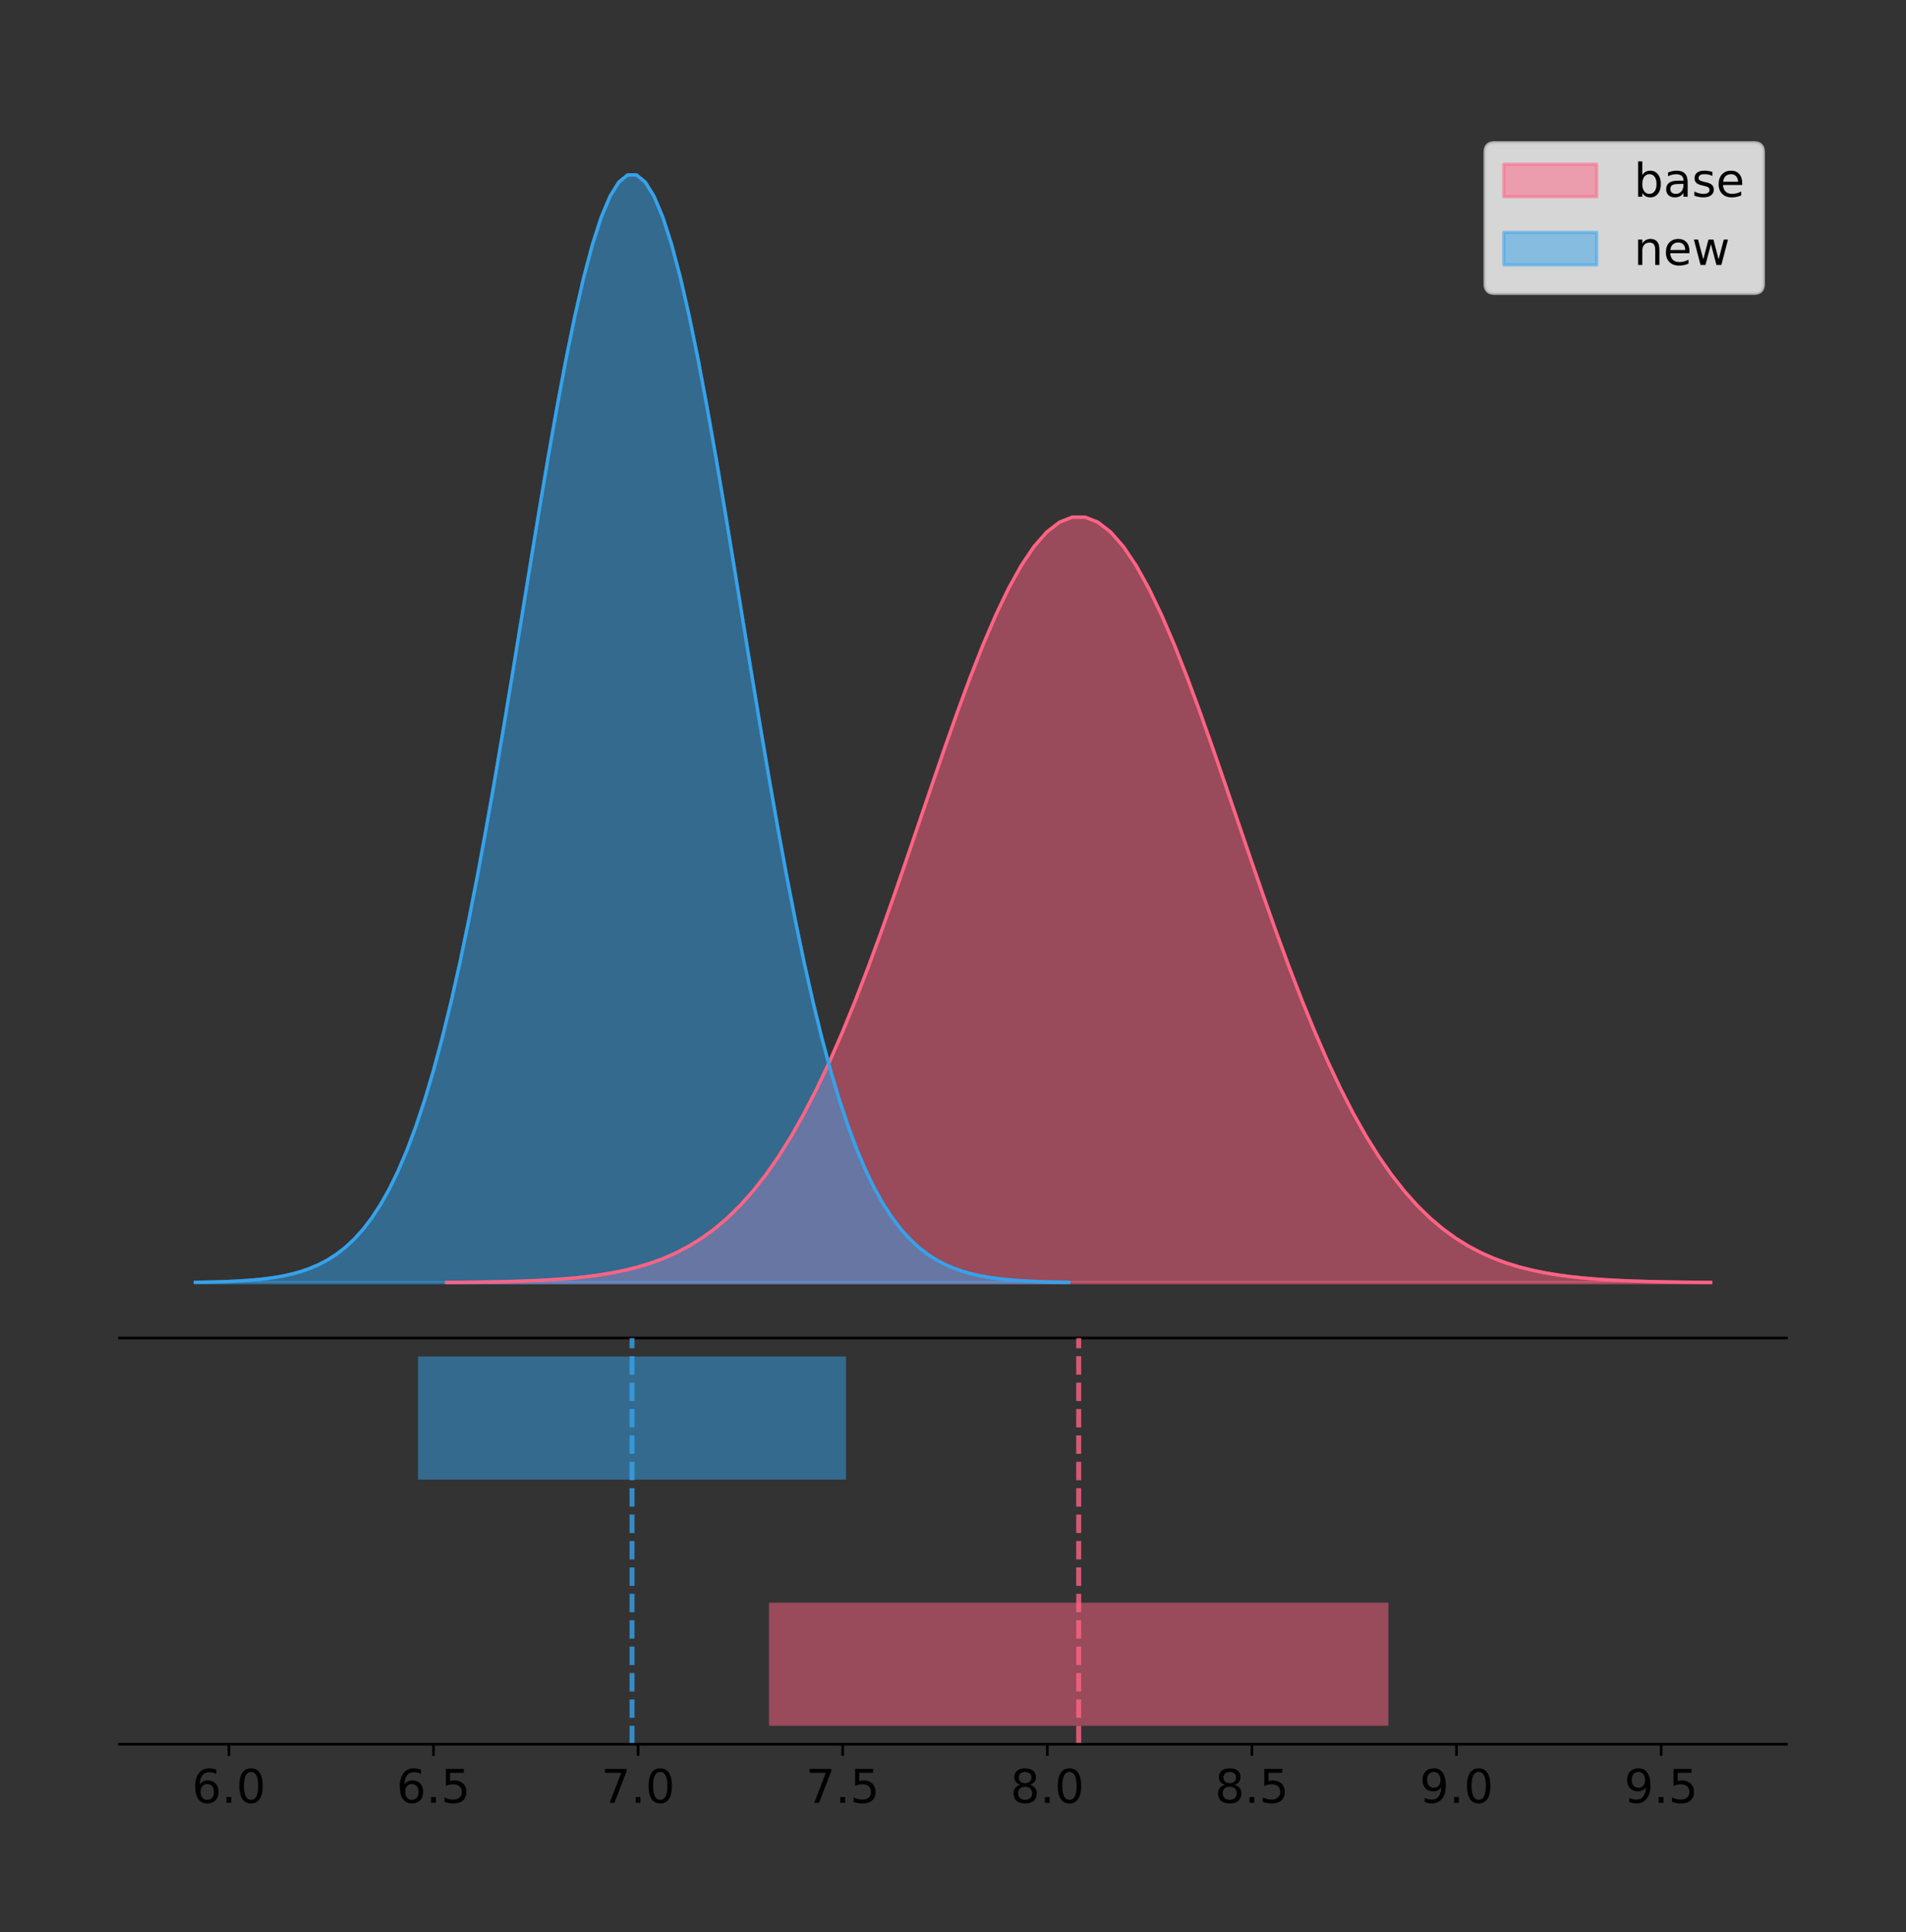 <?xml version="1.0" encoding="utf-8" standalone="no"?>
<!DOCTYPE svg PUBLIC "-//W3C//DTD SVG 1.1//EN"
  "http://www.w3.org/Graphics/SVG/1.1/DTD/svg11.dtd">
<!-- Created with matplotlib (https://matplotlib.org/) -->
<svg height="581.789pt" version="1.1" viewBox="0 0 574.2 581.789" width="574.2pt" xmlns="http://www.w3.org/2000/svg" xmlns:xlink="http://www.w3.org/1999/xlink">
 <rect x="0" y="0" width="574.2" height="581.789" fill="#333333" stroke="none"/>
 <defs>
  <style type="text/css">
*{stroke-linecap:butt;stroke-linejoin:round;}
  </style>
 </defs>
 <g id="figure_1">
  <g id="patch_1">
   <path d="M 0 581.789 
L 574.2 581.789 
L 574.2 0 
L 0 0 
z
" style="fill:none;"/>
  </g>
  <g id="axes_1">
   <g id="patch_2">
    <path d="M 36 402.93 
L 538.2 402.93 
L 538.2 36 
L 36 36 
z
" style="fill:none;"/>
   </g>
   <g id="PolyCollection_1">
    <defs>
     <path d="M 134.556 -195.538 
L 134.556 -195.615 
L 138.403 -195.645 
L 142.25 -195.684 
L 146.096 -195.736 
L 149.943 -195.806 
L 153.79 -195.897 
L 157.636 -196.017 
L 161.483 -196.172 
L 165.329 -196.372 
L 169.176 -196.628 
L 173.023 -196.953 
L 176.869 -197.363 
L 180.716 -197.877 
L 184.563 -198.516 
L 188.409 -199.306 
L 192.256 -200.273 
L 196.103 -201.45 
L 199.949 -202.872 
L 203.796 -204.576 
L 207.642 -206.604 
L 211.489 -208.999 
L 215.336 -211.805 
L 219.182 -215.069 
L 223.029 -218.834 
L 226.876 -223.145 
L 230.722 -228.04 
L 234.569 -233.555 
L 238.415 -239.716 
L 242.262 -246.541 
L 246.109 -254.037 
L 249.955 -262.198 
L 253.802 -271.004 
L 257.649 -280.416 
L 261.495 -290.381 
L 265.342 -300.827 
L 269.188 -311.662 
L 273.035 -322.778 
L 276.882 -334.051 
L 280.728 -345.341 
L 284.575 -356.497 
L 288.422 -367.359 
L 292.268 -377.759 
L 296.115 -387.531 
L 299.961 -396.511 
L 303.808 -404.541 
L 307.655 -411.478 
L 311.501 -417.192 
L 315.348 -421.577 
L 319.195 -424.549 
L 323.041 -426.049 
L 326.888 -426.049 
L 330.735 -424.549 
L 334.581 -421.577 
L 338.428 -417.192 
L 342.274 -411.478 
L 346.121 -404.541 
L 349.968 -396.511 
L 353.814 -387.531 
L 357.661 -377.759 
L 361.508 -367.359 
L 365.354 -356.497 
L 369.201 -345.341 
L 373.047 -334.051 
L 376.894 -322.778 
L 380.741 -311.662 
L 384.587 -300.827 
L 388.434 -290.381 
L 392.281 -280.416 
L 396.127 -271.004 
L 399.974 -262.198 
L 403.82 -254.037 
L 407.667 -246.541 
L 411.514 -239.716 
L 415.36 -233.555 
L 419.207 -228.04 
L 423.054 -223.145 
L 426.9 -218.834 
L 430.747 -215.069 
L 434.594 -211.805 
L 438.44 -208.999 
L 442.287 -206.604 
L 446.133 -204.576 
L 449.98 -202.872 
L 453.827 -201.45 
L 457.673 -200.273 
L 461.52 -199.306 
L 465.367 -198.516 
L 469.213 -197.877 
L 473.06 -197.363 
L 476.906 -196.953 
L 480.753 -196.628 
L 484.6 -196.372 
L 488.446 -196.172 
L 492.293 -196.017 
L 496.14 -195.897 
L 499.986 -195.806 
L 503.833 -195.736 
L 507.679 -195.684 
L 511.526 -195.645 
L 515.373 -195.615 
L 515.373 -195.538 
L 515.373 -195.538 
L 511.526 -195.538 
L 507.679 -195.538 
L 503.833 -195.538 
L 499.986 -195.538 
L 496.14 -195.538 
L 492.293 -195.538 
L 488.446 -195.538 
L 484.6 -195.538 
L 480.753 -195.538 
L 476.906 -195.538 
L 473.06 -195.538 
L 469.213 -195.538 
L 465.367 -195.538 
L 461.52 -195.538 
L 457.673 -195.538 
L 453.827 -195.538 
L 449.98 -195.538 
L 446.133 -195.538 
L 442.287 -195.538 
L 438.44 -195.538 
L 434.594 -195.538 
L 430.747 -195.538 
L 426.9 -195.538 
L 423.054 -195.538 
L 419.207 -195.538 
L 415.36 -195.538 
L 411.514 -195.538 
L 407.667 -195.538 
L 403.82 -195.538 
L 399.974 -195.538 
L 396.127 -195.538 
L 392.281 -195.538 
L 388.434 -195.538 
L 384.587 -195.538 
L 380.741 -195.538 
L 376.894 -195.538 
L 373.047 -195.538 
L 369.201 -195.538 
L 365.354 -195.538 
L 361.508 -195.538 
L 357.661 -195.538 
L 353.814 -195.538 
L 349.968 -195.538 
L 346.121 -195.538 
L 342.274 -195.538 
L 338.428 -195.538 
L 334.581 -195.538 
L 330.735 -195.538 
L 326.888 -195.538 
L 323.041 -195.538 
L 319.195 -195.538 
L 315.348 -195.538 
L 311.501 -195.538 
L 307.655 -195.538 
L 303.808 -195.538 
L 299.961 -195.538 
L 296.115 -195.538 
L 292.268 -195.538 
L 288.422 -195.538 
L 284.575 -195.538 
L 280.728 -195.538 
L 276.882 -195.538 
L 273.035 -195.538 
L 269.188 -195.538 
L 265.342 -195.538 
L 261.495 -195.538 
L 257.649 -195.538 
L 253.802 -195.538 
L 249.955 -195.538 
L 246.109 -195.538 
L 242.262 -195.538 
L 238.415 -195.538 
L 234.569 -195.538 
L 230.722 -195.538 
L 226.876 -195.538 
L 223.029 -195.538 
L 219.182 -195.538 
L 215.336 -195.538 
L 211.489 -195.538 
L 207.642 -195.538 
L 203.796 -195.538 
L 199.949 -195.538 
L 196.103 -195.538 
L 192.256 -195.538 
L 188.409 -195.538 
L 184.563 -195.538 
L 180.716 -195.538 
L 176.869 -195.538 
L 173.023 -195.538 
L 169.176 -195.538 
L 165.329 -195.538 
L 161.483 -195.538 
L 157.636 -195.538 
L 153.79 -195.538 
L 149.943 -195.538 
L 146.096 -195.538 
L 142.25 -195.538 
L 138.403 -195.538 
L 134.556 -195.538 
z
" id="mddedfb2ee9" style="stroke:#ff6384;stroke-opacity:0.5;"/>
    </defs>
    <g clip-path="url(#pab72a6deb8)">
     <use style="fill:#ff6384;fill-opacity:0.5;stroke:#ff6384;stroke-opacity:0.5;" x="0" xlink:href="#mddedfb2ee9" y="581.789"/>
    </g>
   </g>
   <g id="PolyCollection_2">
    <defs>
     <path d="M 58.827 -195.538 
L 58.827 -195.65 
L 61.485 -195.692 
L 64.144 -195.749 
L 66.802 -195.825 
L 69.46 -195.925 
L 72.118 -196.058 
L 74.776 -196.23 
L 77.434 -196.455 
L 80.093 -196.744 
L 82.751 -197.115 
L 85.409 -197.585 
L 88.067 -198.179 
L 90.725 -198.923 
L 93.383 -199.848 
L 96.042 -200.99 
L 98.7 -202.39 
L 101.358 -204.093 
L 104.016 -206.151 
L 106.674 -208.617 
L 109.332 -211.552 
L 111.991 -215.017 
L 114.649 -219.078 
L 117.307 -223.801 
L 119.965 -229.25 
L 122.623 -235.488 
L 125.281 -242.572 
L 127.939 -250.552 
L 130.598 -259.468 
L 133.256 -269.344 
L 135.914 -280.192 
L 138.572 -292.002 
L 141.23 -304.744 
L 143.888 -318.365 
L 146.547 -332.786 
L 149.205 -347.901 
L 151.863 -363.58 
L 154.521 -379.667 
L 157.179 -395.98 
L 159.837 -412.318 
L 162.496 -428.462 
L 165.154 -444.18 
L 167.812 -459.23 
L 170.47 -473.372 
L 173.128 -486.366 
L 175.786 -497.987 
L 178.445 -508.025 
L 181.103 -516.294 
L 183.761 -522.64 
L 186.419 -526.94 
L 189.077 -529.111 
L 191.735 -529.111 
L 194.394 -526.94 
L 197.052 -522.64 
L 199.71 -516.294 
L 202.368 -508.025 
L 205.026 -497.987 
L 207.684 -486.366 
L 210.343 -473.372 
L 213.001 -459.23 
L 215.659 -444.18 
L 218.317 -428.462 
L 220.975 -412.318 
L 223.633 -395.98 
L 226.291 -379.667 
L 228.95 -363.58 
L 231.608 -347.901 
L 234.266 -332.786 
L 236.924 -318.365 
L 239.582 -304.744 
L 242.24 -292.002 
L 244.899 -280.192 
L 247.557 -269.344 
L 250.215 -259.468 
L 252.873 -250.552 
L 255.531 -242.572 
L 258.189 -235.488 
L 260.848 -229.25 
L 263.506 -223.801 
L 266.164 -219.078 
L 268.822 -215.017 
L 271.48 -211.552 
L 274.138 -208.617 
L 276.797 -206.151 
L 279.455 -204.093 
L 282.113 -202.39 
L 284.771 -200.99 
L 287.429 -199.848 
L 290.087 -198.923 
L 292.746 -198.179 
L 295.404 -197.585 
L 298.062 -197.115 
L 300.72 -196.744 
L 303.378 -196.455 
L 306.036 -196.23 
L 308.695 -196.058 
L 311.353 -195.925 
L 314.011 -195.825 
L 316.669 -195.749 
L 319.327 -195.692 
L 321.985 -195.65 
L 321.985 -195.538 
L 321.985 -195.538 
L 319.327 -195.538 
L 316.669 -195.538 
L 314.011 -195.538 
L 311.353 -195.538 
L 308.695 -195.538 
L 306.036 -195.538 
L 303.378 -195.538 
L 300.72 -195.538 
L 298.062 -195.538 
L 295.404 -195.538 
L 292.746 -195.538 
L 290.087 -195.538 
L 287.429 -195.538 
L 284.771 -195.538 
L 282.113 -195.538 
L 279.455 -195.538 
L 276.797 -195.538 
L 274.138 -195.538 
L 271.48 -195.538 
L 268.822 -195.538 
L 266.164 -195.538 
L 263.506 -195.538 
L 260.848 -195.538 
L 258.189 -195.538 
L 255.531 -195.538 
L 252.873 -195.538 
L 250.215 -195.538 
L 247.557 -195.538 
L 244.899 -195.538 
L 242.24 -195.538 
L 239.582 -195.538 
L 236.924 -195.538 
L 234.266 -195.538 
L 231.608 -195.538 
L 228.95 -195.538 
L 226.291 -195.538 
L 223.633 -195.538 
L 220.975 -195.538 
L 218.317 -195.538 
L 215.659 -195.538 
L 213.001 -195.538 
L 210.343 -195.538 
L 207.684 -195.538 
L 205.026 -195.538 
L 202.368 -195.538 
L 199.71 -195.538 
L 197.052 -195.538 
L 194.394 -195.538 
L 191.735 -195.538 
L 189.077 -195.538 
L 186.419 -195.538 
L 183.761 -195.538 
L 181.103 -195.538 
L 178.445 -195.538 
L 175.786 -195.538 
L 173.128 -195.538 
L 170.47 -195.538 
L 167.812 -195.538 
L 165.154 -195.538 
L 162.496 -195.538 
L 159.837 -195.538 
L 157.179 -195.538 
L 154.521 -195.538 
L 151.863 -195.538 
L 149.205 -195.538 
L 146.547 -195.538 
L 143.888 -195.538 
L 141.23 -195.538 
L 138.572 -195.538 
L 135.914 -195.538 
L 133.256 -195.538 
L 130.598 -195.538 
L 127.939 -195.538 
L 125.281 -195.538 
L 122.623 -195.538 
L 119.965 -195.538 
L 117.307 -195.538 
L 114.649 -195.538 
L 111.991 -195.538 
L 109.332 -195.538 
L 106.674 -195.538 
L 104.016 -195.538 
L 101.358 -195.538 
L 98.7 -195.538 
L 96.042 -195.538 
L 93.383 -195.538 
L 90.725 -195.538 
L 88.067 -195.538 
L 85.409 -195.538 
L 82.751 -195.538 
L 80.093 -195.538 
L 77.434 -195.538 
L 74.776 -195.538 
L 72.118 -195.538 
L 69.46 -195.538 
L 66.802 -195.538 
L 64.144 -195.538 
L 61.485 -195.538 
L 58.827 -195.538 
z
" id="md0646964f2" style="stroke:#36a2eb;stroke-opacity:0.5;"/>
    </defs>
    <g clip-path="url(#pab72a6deb8)">
     <use style="fill:#36a2eb;fill-opacity:0.5;stroke:#36a2eb;stroke-opacity:0.5;" x="0" xlink:href="#md0646964f2" y="581.789"/>
    </g>
   </g>
   <g id="line2d_1">
    <path clip-path="url(#pab72a6deb8)" d="M 134.556 386.174 
L 138.403 386.145 
L 142.25 386.106 
L 146.096 386.053 
L 149.943 385.984 
L 153.79 385.892 
L 157.636 385.773 
L 161.483 385.618 
L 165.329 385.418 
L 169.176 385.162 
L 173.023 384.837 
L 176.869 384.426 
L 180.716 383.912 
L 184.563 383.273 
L 188.409 382.484 
L 192.256 381.516 
L 196.103 380.339 
L 199.949 378.918 
L 203.796 377.213 
L 207.642 375.185 
L 211.489 372.791 
L 215.336 369.984 
L 219.182 366.721 
L 223.029 362.955 
L 226.876 358.644 
L 230.722 353.749 
L 234.569 348.234 
L 238.415 342.074 
L 242.262 335.249 
L 246.109 327.752 
L 249.955 319.591 
L 253.802 310.786 
L 257.649 301.373 
L 261.495 291.408 
L 265.342 280.963 
L 269.188 270.128 
L 273.035 259.012 
L 276.882 247.739 
L 280.728 236.448 
L 284.575 225.292 
L 288.422 214.431 
L 292.268 204.03 
L 296.115 194.258 
L 299.961 185.279 
L 303.808 177.248 
L 307.655 170.312 
L 311.501 164.597 
L 315.348 160.212 
L 319.195 157.241 
L 323.041 155.74 
L 326.888 155.74 
L 330.735 157.241 
L 334.581 160.212 
L 338.428 164.597 
L 342.274 170.312 
L 346.121 177.248 
L 349.968 185.279 
L 353.814 194.258 
L 357.661 204.03 
L 361.508 214.431 
L 365.354 225.292 
L 369.201 236.448 
L 373.047 247.739 
L 376.894 259.012 
L 380.741 270.128 
L 384.587 280.963 
L 388.434 291.408 
L 392.281 301.373 
L 396.127 310.786 
L 399.974 319.591 
L 403.82 327.752 
L 407.667 335.249 
L 411.514 342.074 
L 415.36 348.234 
L 419.207 353.749 
L 423.054 358.644 
L 426.9 362.955 
L 430.747 366.721 
L 434.594 369.984 
L 438.44 372.791 
L 442.287 375.185 
L 446.133 377.213 
L 449.98 378.918 
L 453.827 380.339 
L 457.673 381.516 
L 461.52 382.484 
L 465.367 383.273 
L 469.213 383.912 
L 473.06 384.426 
L 476.906 384.837 
L 480.753 385.162 
L 484.6 385.418 
L 488.446 385.618 
L 492.293 385.773 
L 496.14 385.892 
L 499.986 385.984 
L 503.833 386.053 
L 507.679 386.106 
L 511.526 386.145 
L 515.373 386.174 
" style="fill:none;stroke:#ff6384;stroke-linecap:square;"/>
   </g>
   <g id="line2d_2">
    <path clip-path="url(#pab72a6deb8)" d="M 58.827 386.139 
L 61.485 386.097 
L 64.144 386.04 
L 66.802 385.965 
L 69.46 385.864 
L 72.118 385.732 
L 74.776 385.559 
L 77.434 385.334 
L 80.093 385.045 
L 82.751 384.675 
L 85.409 384.204 
L 88.067 383.61 
L 90.725 382.867 
L 93.383 381.941 
L 96.042 380.799 
L 98.7 379.399 
L 101.358 377.696 
L 104.016 375.639 
L 106.674 373.172 
L 109.332 370.238 
L 111.991 366.772 
L 114.649 362.711 
L 117.307 357.989 
L 119.965 352.539 
L 122.623 346.301 
L 125.281 339.217 
L 127.939 331.237 
L 130.598 322.322 
L 133.256 312.445 
L 135.914 301.597 
L 138.572 289.787 
L 141.23 277.045 
L 143.888 263.424 
L 146.547 249.004 
L 149.205 233.888 
L 151.863 218.209 
L 154.521 202.123 
L 157.179 185.809 
L 159.837 169.471 
L 162.496 153.327 
L 165.154 137.61 
L 167.812 122.559 
L 170.47 108.418 
L 173.128 95.423 
L 175.786 83.803 
L 178.445 73.765 
L 181.103 65.495 
L 183.761 59.15 
L 186.419 54.85 
L 189.077 52.679 
L 191.735 52.679 
L 194.394 54.85 
L 197.052 59.15 
L 199.71 65.495 
L 202.368 73.765 
L 205.026 83.803 
L 207.684 95.423 
L 210.343 108.418 
L 213.001 122.559 
L 215.659 137.61 
L 218.317 153.327 
L 220.975 169.471 
L 223.633 185.809 
L 226.291 202.123 
L 228.95 218.209 
L 231.608 233.888 
L 234.266 249.004 
L 236.924 263.424 
L 239.582 277.045 
L 242.24 289.787 
L 244.899 301.597 
L 247.557 312.445 
L 250.215 322.322 
L 252.873 331.237 
L 255.531 339.217 
L 258.189 346.301 
L 260.848 352.539 
L 263.506 357.989 
L 266.164 362.711 
L 268.822 366.772 
L 271.48 370.238 
L 274.138 373.172 
L 276.797 375.639 
L 279.455 377.696 
L 282.113 379.399 
L 284.771 380.799 
L 287.429 381.941 
L 290.087 382.867 
L 292.746 383.61 
L 295.404 384.204 
L 298.062 384.675 
L 300.72 385.045 
L 303.378 385.334 
L 306.036 385.559 
L 308.695 385.732 
L 311.353 385.864 
L 314.011 385.965 
L 316.669 386.04 
L 319.327 386.097 
L 321.985 386.139 
" style="fill:none;stroke:#36a2eb;stroke-linecap:square;"/>
   </g>
   <g id="patch_3">
    <path d="M 36 402.93 
L 538.2 402.93 
" style="fill:none;stroke:#000000;stroke-linecap:square;stroke-linejoin:miter;stroke-width:0.8;"/>
   </g>
   <g id="legend_1">
    <g id="patch_4">
     <path d="M 450.225 88.299 
L 528.4 88.299 
Q 531.2 88.299 531.2 85.499 
L 531.2 45.8 
Q 531.2 43 528.4 43 
L 450.225 43 
Q 447.425 43 447.425 45.8 
L 447.425 85.499 
Q 447.425 88.299 450.225 88.299 
z
" style="fill:#ffffff;opacity:0.8;stroke:#cccccc;stroke-linejoin:miter;"/>
    </g>
    <g id="patch_5">
     <path d="M 453.025 59.238 
L 481.025 59.238 
L 481.025 49.438 
L 453.025 49.438 
z
" style="fill:#ff6384;opacity:0.5;stroke:#ff6384;stroke-linejoin:miter;"/>
    </g>
    <g id="text_1">
     <!-- base -->
     <defs>
      <path d="M 48.688 27.297 
Q 48.688 37.203 44.609 42.844 
Q 40.531 48.484 33.406 48.484 
Q 26.266 48.484 22.188 42.844 
Q 18.109 37.203 18.109 27.297 
Q 18.109 17.391 22.188 11.75 
Q 26.266 6.109 33.406 6.109 
Q 40.531 6.109 44.609 11.75 
Q 48.688 17.391 48.688 27.297 
z
M 18.109 46.391 
Q 20.953 51.266 25.266 53.625 
Q 29.594 56 35.594 56 
Q 45.562 56 51.781 48.094 
Q 58.016 40.188 58.016 27.297 
Q 58.016 14.406 51.781 6.484 
Q 45.562 -1.422 35.594 -1.422 
Q 29.594 -1.422 25.266 0.953 
Q 20.953 3.328 18.109 8.203 
L 18.109 0 
L 9.078 0 
L 9.078 75.984 
L 18.109 75.984 
z
" id="DejaVuSans-98"/>
      <path d="M 34.281 27.484 
Q 23.391 27.484 19.188 25 
Q 14.984 22.516 14.984 16.5 
Q 14.984 11.719 18.141 8.906 
Q 21.297 6.109 26.703 6.109 
Q 34.188 6.109 38.703 11.406 
Q 43.219 16.703 43.219 25.484 
L 43.219 27.484 
z
M 52.203 31.203 
L 52.203 0 
L 43.219 0 
L 43.219 8.297 
Q 40.141 3.328 35.547 0.953 
Q 30.953 -1.422 24.312 -1.422 
Q 15.922 -1.422 10.953 3.297 
Q 6 8.016 6 15.922 
Q 6 25.141 12.172 29.828 
Q 18.359 34.516 30.609 34.516 
L 43.219 34.516 
L 43.219 35.406 
Q 43.219 41.609 39.141 45 
Q 35.062 48.391 27.688 48.391 
Q 23 48.391 18.547 47.266 
Q 14.109 46.141 10.016 43.891 
L 10.016 52.203 
Q 14.938 54.109 19.578 55.047 
Q 24.219 56 28.609 56 
Q 40.484 56 46.344 49.844 
Q 52.203 43.703 52.203 31.203 
z
" id="DejaVuSans-97"/>
      <path d="M 44.281 53.078 
L 44.281 44.578 
Q 40.484 46.531 36.375 47.5 
Q 32.281 48.484 27.875 48.484 
Q 21.188 48.484 17.844 46.438 
Q 14.5 44.391 14.5 40.281 
Q 14.5 37.156 16.891 35.375 
Q 19.281 33.594 26.516 31.984 
L 29.594 31.297 
Q 39.156 29.25 43.188 25.516 
Q 47.219 21.781 47.219 15.094 
Q 47.219 7.469 41.188 3.016 
Q 35.156 -1.422 24.609 -1.422 
Q 20.219 -1.422 15.453 -0.562 
Q 10.688 0.297 5.422 2 
L 5.422 11.281 
Q 10.406 8.688 15.234 7.391 
Q 20.062 6.109 24.812 6.109 
Q 31.156 6.109 34.562 8.281 
Q 37.984 10.453 37.984 14.406 
Q 37.984 18.062 35.516 20.016 
Q 33.062 21.969 24.703 23.781 
L 21.578 24.516 
Q 13.234 26.266 9.516 29.906 
Q 5.812 33.547 5.812 39.891 
Q 5.812 47.609 11.281 51.797 
Q 16.75 56 26.812 56 
Q 31.781 56 36.172 55.266 
Q 40.578 54.547 44.281 53.078 
z
" id="DejaVuSans-115"/>
      <path d="M 56.203 29.594 
L 56.203 25.203 
L 14.891 25.203 
Q 15.484 15.922 20.484 11.062 
Q 25.484 6.203 34.422 6.203 
Q 39.594 6.203 44.453 7.469 
Q 49.312 8.734 54.109 11.281 
L 54.109 2.781 
Q 49.266 0.734 44.188 -0.344 
Q 39.109 -1.422 33.891 -1.422 
Q 20.797 -1.422 13.156 6.188 
Q 5.516 13.812 5.516 26.812 
Q 5.516 40.234 12.766 48.109 
Q 20.016 56 32.328 56 
Q 43.359 56 49.781 48.891 
Q 56.203 41.797 56.203 29.594 
z
M 47.219 32.234 
Q 47.125 39.594 43.094 43.984 
Q 39.062 48.391 32.422 48.391 
Q 24.906 48.391 20.391 44.141 
Q 15.875 39.891 15.188 32.172 
z
" id="DejaVuSans-101"/>
     </defs>
     <g transform="translate(492.225 59.238)scale(0.14 -0.14)">
      <use xlink:href="#DejaVuSans-98"/>
      <use x="63.477" xlink:href="#DejaVuSans-97"/>
      <use x="124.756" xlink:href="#DejaVuSans-115"/>
      <use x="176.855" xlink:href="#DejaVuSans-101"/>
     </g>
    </g>
    <g id="patch_6">
     <path d="M 453.025 79.787 
L 481.025 79.787 
L 481.025 69.987 
L 453.025 69.987 
z
" style="fill:#36a2eb;opacity:0.5;stroke:#36a2eb;stroke-linejoin:miter;"/>
    </g>
    <g id="text_2">
     <!-- new -->
     <defs>
      <path d="M 54.891 33.016 
L 54.891 0 
L 45.906 0 
L 45.906 32.719 
Q 45.906 40.484 42.875 44.328 
Q 39.844 48.188 33.797 48.188 
Q 26.516 48.188 22.312 43.547 
Q 18.109 38.922 18.109 30.906 
L 18.109 0 
L 9.078 0 
L 9.078 54.688 
L 18.109 54.688 
L 18.109 46.188 
Q 21.344 51.125 25.703 53.562 
Q 30.078 56 35.797 56 
Q 45.219 56 50.047 50.172 
Q 54.891 44.344 54.891 33.016 
z
" id="DejaVuSans-110"/>
      <path d="M 4.203 54.688 
L 13.188 54.688 
L 24.422 12.016 
L 35.594 54.688 
L 46.188 54.688 
L 57.422 12.016 
L 68.609 54.688 
L 77.594 54.688 
L 63.281 0 
L 52.688 0 
L 40.922 44.828 
L 29.109 0 
L 18.5 0 
z
" id="DejaVuSans-119"/>
     </defs>
     <g transform="translate(492.225 79.787)scale(0.14 -0.14)">
      <use xlink:href="#DejaVuSans-110"/>
      <use x="63.379" xlink:href="#DejaVuSans-101"/>
      <use x="124.902" xlink:href="#DejaVuSans-119"/>
     </g>
    </g>
   </g>
  </g>
  <g id="axes_2">
   <g id="patch_7">
    <path d="M 36 525.24 
L 538.2 525.24 
L 538.2 402.93 
L 36 402.93 
z
" style="fill:none;"/>
   </g>
   <g id="patch_8">
    <path clip-path="url(#pfc96cfc822)" d="M 231.665 519.68 
L 418.265 519.68 
L 418.265 482.617 
L 231.665 482.617 
z
" style="fill:#ff6384;opacity:0.5;"/>
   </g>
   <g id="patch_9">
    <path clip-path="url(#pfc96cfc822)" d="M 125.933 445.553 
L 254.88 445.553 
L 254.88 408.49 
L 125.933 408.49 
z
" style="fill:#36a2eb;opacity:0.5;"/>
   </g>
   <g id="matplotlib.axis_1">
    <g id="xtick_1">
     <g id="line2d_3">
      <defs>
       <path d="M 0 0 
L 0 3.5 
" id="m4b792923d8" style="stroke:#000000;stroke-width:0.8;"/>
      </defs>
      <g>
       <use style="stroke:#000000;stroke-width:0.8;" x="68.953" xlink:href="#m4b792923d8" y="525.24"/>
      </g>
     </g>
     <g id="text_3">
      <!-- 6.0 -->
      <defs>
       <path d="M 33.016 40.375 
Q 26.375 40.375 22.484 35.828 
Q 18.609 31.297 18.609 23.391 
Q 18.609 15.531 22.484 10.953 
Q 26.375 6.391 33.016 6.391 
Q 39.656 6.391 43.531 10.953 
Q 47.406 15.531 47.406 23.391 
Q 47.406 31.297 43.531 35.828 
Q 39.656 40.375 33.016 40.375 
z
M 52.594 71.297 
L 52.594 62.312 
Q 48.875 64.062 45.094 64.984 
Q 41.312 65.922 37.594 65.922 
Q 27.828 65.922 22.672 59.328 
Q 17.531 52.734 16.797 39.406 
Q 19.672 43.656 24.016 45.922 
Q 28.375 48.188 33.594 48.188 
Q 44.578 48.188 50.953 41.516 
Q 57.328 34.859 57.328 23.391 
Q 57.328 12.156 50.688 5.359 
Q 44.047 -1.422 33.016 -1.422 
Q 20.359 -1.422 13.672 8.266 
Q 6.984 17.969 6.984 36.375 
Q 6.984 53.656 15.188 63.938 
Q 23.391 74.219 37.203 74.219 
Q 40.922 74.219 44.703 73.484 
Q 48.484 72.75 52.594 71.297 
z
" id="DejaVuSans-54"/>
       <path d="M 10.688 12.406 
L 21 12.406 
L 21 0 
L 10.688 0 
z
" id="DejaVuSans-46"/>
       <path d="M 31.781 66.406 
Q 24.172 66.406 20.328 58.906 
Q 16.5 51.422 16.5 36.375 
Q 16.5 21.391 20.328 13.891 
Q 24.172 6.391 31.781 6.391 
Q 39.453 6.391 43.281 13.891 
Q 47.125 21.391 47.125 36.375 
Q 47.125 51.422 43.281 58.906 
Q 39.453 66.406 31.781 66.406 
z
M 31.781 74.219 
Q 44.047 74.219 50.516 64.516 
Q 56.984 54.828 56.984 36.375 
Q 56.984 17.969 50.516 8.266 
Q 44.047 -1.422 31.781 -1.422 
Q 19.531 -1.422 13.062 8.266 
Q 6.594 17.969 6.594 36.375 
Q 6.594 54.828 13.062 64.516 
Q 19.531 74.219 31.781 74.219 
z
" id="DejaVuSans-48"/>
      </defs>
      <g transform="translate(57.82 542.878)scale(0.14 -0.14)">
       <use xlink:href="#DejaVuSans-54"/>
       <use x="63.623" xlink:href="#DejaVuSans-46"/>
       <use x="95.41" xlink:href="#DejaVuSans-48"/>
      </g>
     </g>
    </g>
    <g id="xtick_2">
     <g id="line2d_4">
      <g>
       <use style="stroke:#000000;stroke-width:0.8;" x="130.592" xlink:href="#m4b792923d8" y="525.24"/>
      </g>
     </g>
     <g id="text_4">
      <!-- 6.5 -->
      <defs>
       <path d="M 10.797 72.906 
L 49.516 72.906 
L 49.516 64.594 
L 19.828 64.594 
L 19.828 46.734 
Q 21.969 47.469 24.109 47.828 
Q 26.266 48.188 28.422 48.188 
Q 40.625 48.188 47.75 41.5 
Q 54.891 34.812 54.891 23.391 
Q 54.891 11.625 47.562 5.094 
Q 40.234 -1.422 26.906 -1.422 
Q 22.312 -1.422 17.547 -0.641 
Q 12.797 0.141 7.719 1.703 
L 7.719 11.625 
Q 12.109 9.234 16.797 8.062 
Q 21.484 6.891 26.703 6.891 
Q 35.156 6.891 40.078 11.328 
Q 45.016 15.766 45.016 23.391 
Q 45.016 31 40.078 35.438 
Q 35.156 39.891 26.703 39.891 
Q 22.75 39.891 18.812 39.016 
Q 14.891 38.141 10.797 36.281 
z
" id="DejaVuSans-53"/>
      </defs>
      <g transform="translate(119.459 542.878)scale(0.14 -0.14)">
       <use xlink:href="#DejaVuSans-54"/>
       <use x="63.623" xlink:href="#DejaVuSans-46"/>
       <use x="95.41" xlink:href="#DejaVuSans-53"/>
      </g>
     </g>
    </g>
    <g id="xtick_3">
     <g id="line2d_5">
      <g>
       <use style="stroke:#000000;stroke-width:0.8;" x="192.231" xlink:href="#m4b792923d8" y="525.24"/>
      </g>
     </g>
     <g id="text_5">
      <!-- 7.0 -->
      <defs>
       <path d="M 8.203 72.906 
L 55.078 72.906 
L 55.078 68.703 
L 28.609 0 
L 18.312 0 
L 43.219 64.594 
L 8.203 64.594 
z
" id="DejaVuSans-55"/>
      </defs>
      <g transform="translate(181.099 542.878)scale(0.14 -0.14)">
       <use xlink:href="#DejaVuSans-55"/>
       <use x="63.623" xlink:href="#DejaVuSans-46"/>
       <use x="95.41" xlink:href="#DejaVuSans-48"/>
      </g>
     </g>
    </g>
    <g id="xtick_4">
     <g id="line2d_6">
      <g>
       <use style="stroke:#000000;stroke-width:0.8;" x="253.87" xlink:href="#m4b792923d8" y="525.24"/>
      </g>
     </g>
     <g id="text_6">
      <!-- 7.5 -->
      <g transform="translate(242.738 542.878)scale(0.14 -0.14)">
       <use xlink:href="#DejaVuSans-55"/>
       <use x="63.623" xlink:href="#DejaVuSans-46"/>
       <use x="95.41" xlink:href="#DejaVuSans-53"/>
      </g>
     </g>
    </g>
    <g id="xtick_5">
     <g id="line2d_7">
      <g>
       <use style="stroke:#000000;stroke-width:0.8;" x="315.509" xlink:href="#m4b792923d8" y="525.24"/>
      </g>
     </g>
     <g id="text_7">
      <!-- 8.0 -->
      <defs>
       <path d="M 31.781 34.625 
Q 24.75 34.625 20.719 30.859 
Q 16.703 27.094 16.703 20.516 
Q 16.703 13.922 20.719 10.156 
Q 24.75 6.391 31.781 6.391 
Q 38.812 6.391 42.859 10.172 
Q 46.922 13.969 46.922 20.516 
Q 46.922 27.094 42.891 30.859 
Q 38.875 34.625 31.781 34.625 
z
M 21.922 38.812 
Q 15.578 40.375 12.031 44.719 
Q 8.5 49.078 8.5 55.328 
Q 8.5 64.062 14.719 69.141 
Q 20.953 74.219 31.781 74.219 
Q 42.672 74.219 48.875 69.141 
Q 55.078 64.062 55.078 55.328 
Q 55.078 49.078 51.531 44.719 
Q 48 40.375 41.703 38.812 
Q 48.828 37.156 52.797 32.312 
Q 56.781 27.484 56.781 20.516 
Q 56.781 9.906 50.312 4.234 
Q 43.844 -1.422 31.781 -1.422 
Q 19.734 -1.422 13.25 4.234 
Q 6.781 9.906 6.781 20.516 
Q 6.781 27.484 10.781 32.312 
Q 14.797 37.156 21.922 38.812 
z
M 18.312 54.391 
Q 18.312 48.734 21.844 45.562 
Q 25.391 42.391 31.781 42.391 
Q 38.141 42.391 41.719 45.562 
Q 45.312 48.734 45.312 54.391 
Q 45.312 60.062 41.719 63.234 
Q 38.141 66.406 31.781 66.406 
Q 25.391 66.406 21.844 63.234 
Q 18.312 60.062 18.312 54.391 
z
" id="DejaVuSans-56"/>
      </defs>
      <g transform="translate(304.377 542.878)scale(0.14 -0.14)">
       <use xlink:href="#DejaVuSans-56"/>
       <use x="63.623" xlink:href="#DejaVuSans-46"/>
       <use x="95.41" xlink:href="#DejaVuSans-48"/>
      </g>
     </g>
    </g>
    <g id="xtick_6">
     <g id="line2d_8">
      <g>
       <use style="stroke:#000000;stroke-width:0.8;" x="377.148" xlink:href="#m4b792923d8" y="525.24"/>
      </g>
     </g>
     <g id="text_8">
      <!-- 8.5 -->
      <g transform="translate(366.016 542.878)scale(0.14 -0.14)">
       <use xlink:href="#DejaVuSans-56"/>
       <use x="63.623" xlink:href="#DejaVuSans-46"/>
       <use x="95.41" xlink:href="#DejaVuSans-53"/>
      </g>
     </g>
    </g>
    <g id="xtick_7">
     <g id="line2d_9">
      <g>
       <use style="stroke:#000000;stroke-width:0.8;" x="438.787" xlink:href="#m4b792923d8" y="525.24"/>
      </g>
     </g>
     <g id="text_9">
      <!-- 9.0 -->
      <defs>
       <path d="M 10.984 1.516 
L 10.984 10.5 
Q 14.703 8.734 18.5 7.812 
Q 22.312 6.891 25.984 6.891 
Q 35.75 6.891 40.891 13.453 
Q 46.047 20.016 46.781 33.406 
Q 43.953 29.203 39.594 26.953 
Q 35.25 24.703 29.984 24.703 
Q 19.047 24.703 12.672 31.312 
Q 6.297 37.938 6.297 49.422 
Q 6.297 60.641 12.938 67.422 
Q 19.578 74.219 30.609 74.219 
Q 43.266 74.219 49.922 64.516 
Q 56.594 54.828 56.594 36.375 
Q 56.594 19.141 48.406 8.859 
Q 40.234 -1.422 26.422 -1.422 
Q 22.703 -1.422 18.891 -0.688 
Q 15.094 0.047 10.984 1.516 
z
M 30.609 32.422 
Q 37.25 32.422 41.125 36.953 
Q 45.016 41.5 45.016 49.422 
Q 45.016 57.281 41.125 61.844 
Q 37.25 66.406 30.609 66.406 
Q 23.969 66.406 20.094 61.844 
Q 16.219 57.281 16.219 49.422 
Q 16.219 41.5 20.094 36.953 
Q 23.969 32.422 30.609 32.422 
z
" id="DejaVuSans-57"/>
      </defs>
      <g transform="translate(427.655 542.878)scale(0.14 -0.14)">
       <use xlink:href="#DejaVuSans-57"/>
       <use x="63.623" xlink:href="#DejaVuSans-46"/>
       <use x="95.41" xlink:href="#DejaVuSans-48"/>
      </g>
     </g>
    </g>
    <g id="xtick_8">
     <g id="line2d_10">
      <g>
       <use style="stroke:#000000;stroke-width:0.8;" x="500.427" xlink:href="#m4b792923d8" y="525.24"/>
      </g>
     </g>
     <g id="text_10">
      <!-- 9.5 -->
      <g transform="translate(489.294 542.878)scale(0.14 -0.14)">
       <use xlink:href="#DejaVuSans-57"/>
       <use x="63.623" xlink:href="#DejaVuSans-46"/>
       <use x="95.41" xlink:href="#DejaVuSans-53"/>
      </g>
     </g>
    </g>
   </g>
   <g id="line2d_11">
    <path clip-path="url(#pfc96cfc822)" d="M 324.965 525.24 
L 324.965 402.93 
" style="fill:none;stroke:#ff6384;stroke-dasharray:5.55,2.4;stroke-dashoffset:0;stroke-opacity:0.8;stroke-width:1.5;"/>
   </g>
   <g id="line2d_12">
    <path clip-path="url(#pfc96cfc822)" d="M 190.406 525.24 
L 190.406 402.93 
" style="fill:none;stroke:#36a2eb;stroke-dasharray:5.55,2.4;stroke-dashoffset:0;stroke-opacity:0.8;stroke-width:1.5;"/>
   </g>
   <g id="patch_10">
    <path d="M 36 525.24 
L 538.2 525.24 
" style="fill:none;stroke:#000000;stroke-linecap:square;stroke-linejoin:miter;stroke-width:0.8;"/>
   </g>
  </g>
 </g>
 <defs>
  <clipPath id="pab72a6deb8">
   <rect height="366.93" width="502.2" x="36" y="36"/>
  </clipPath>
  <clipPath id="pfc96cfc822">
   <rect height="122.31" width="502.2" x="36" y="402.93"/>
  </clipPath>
 </defs>
</svg>
